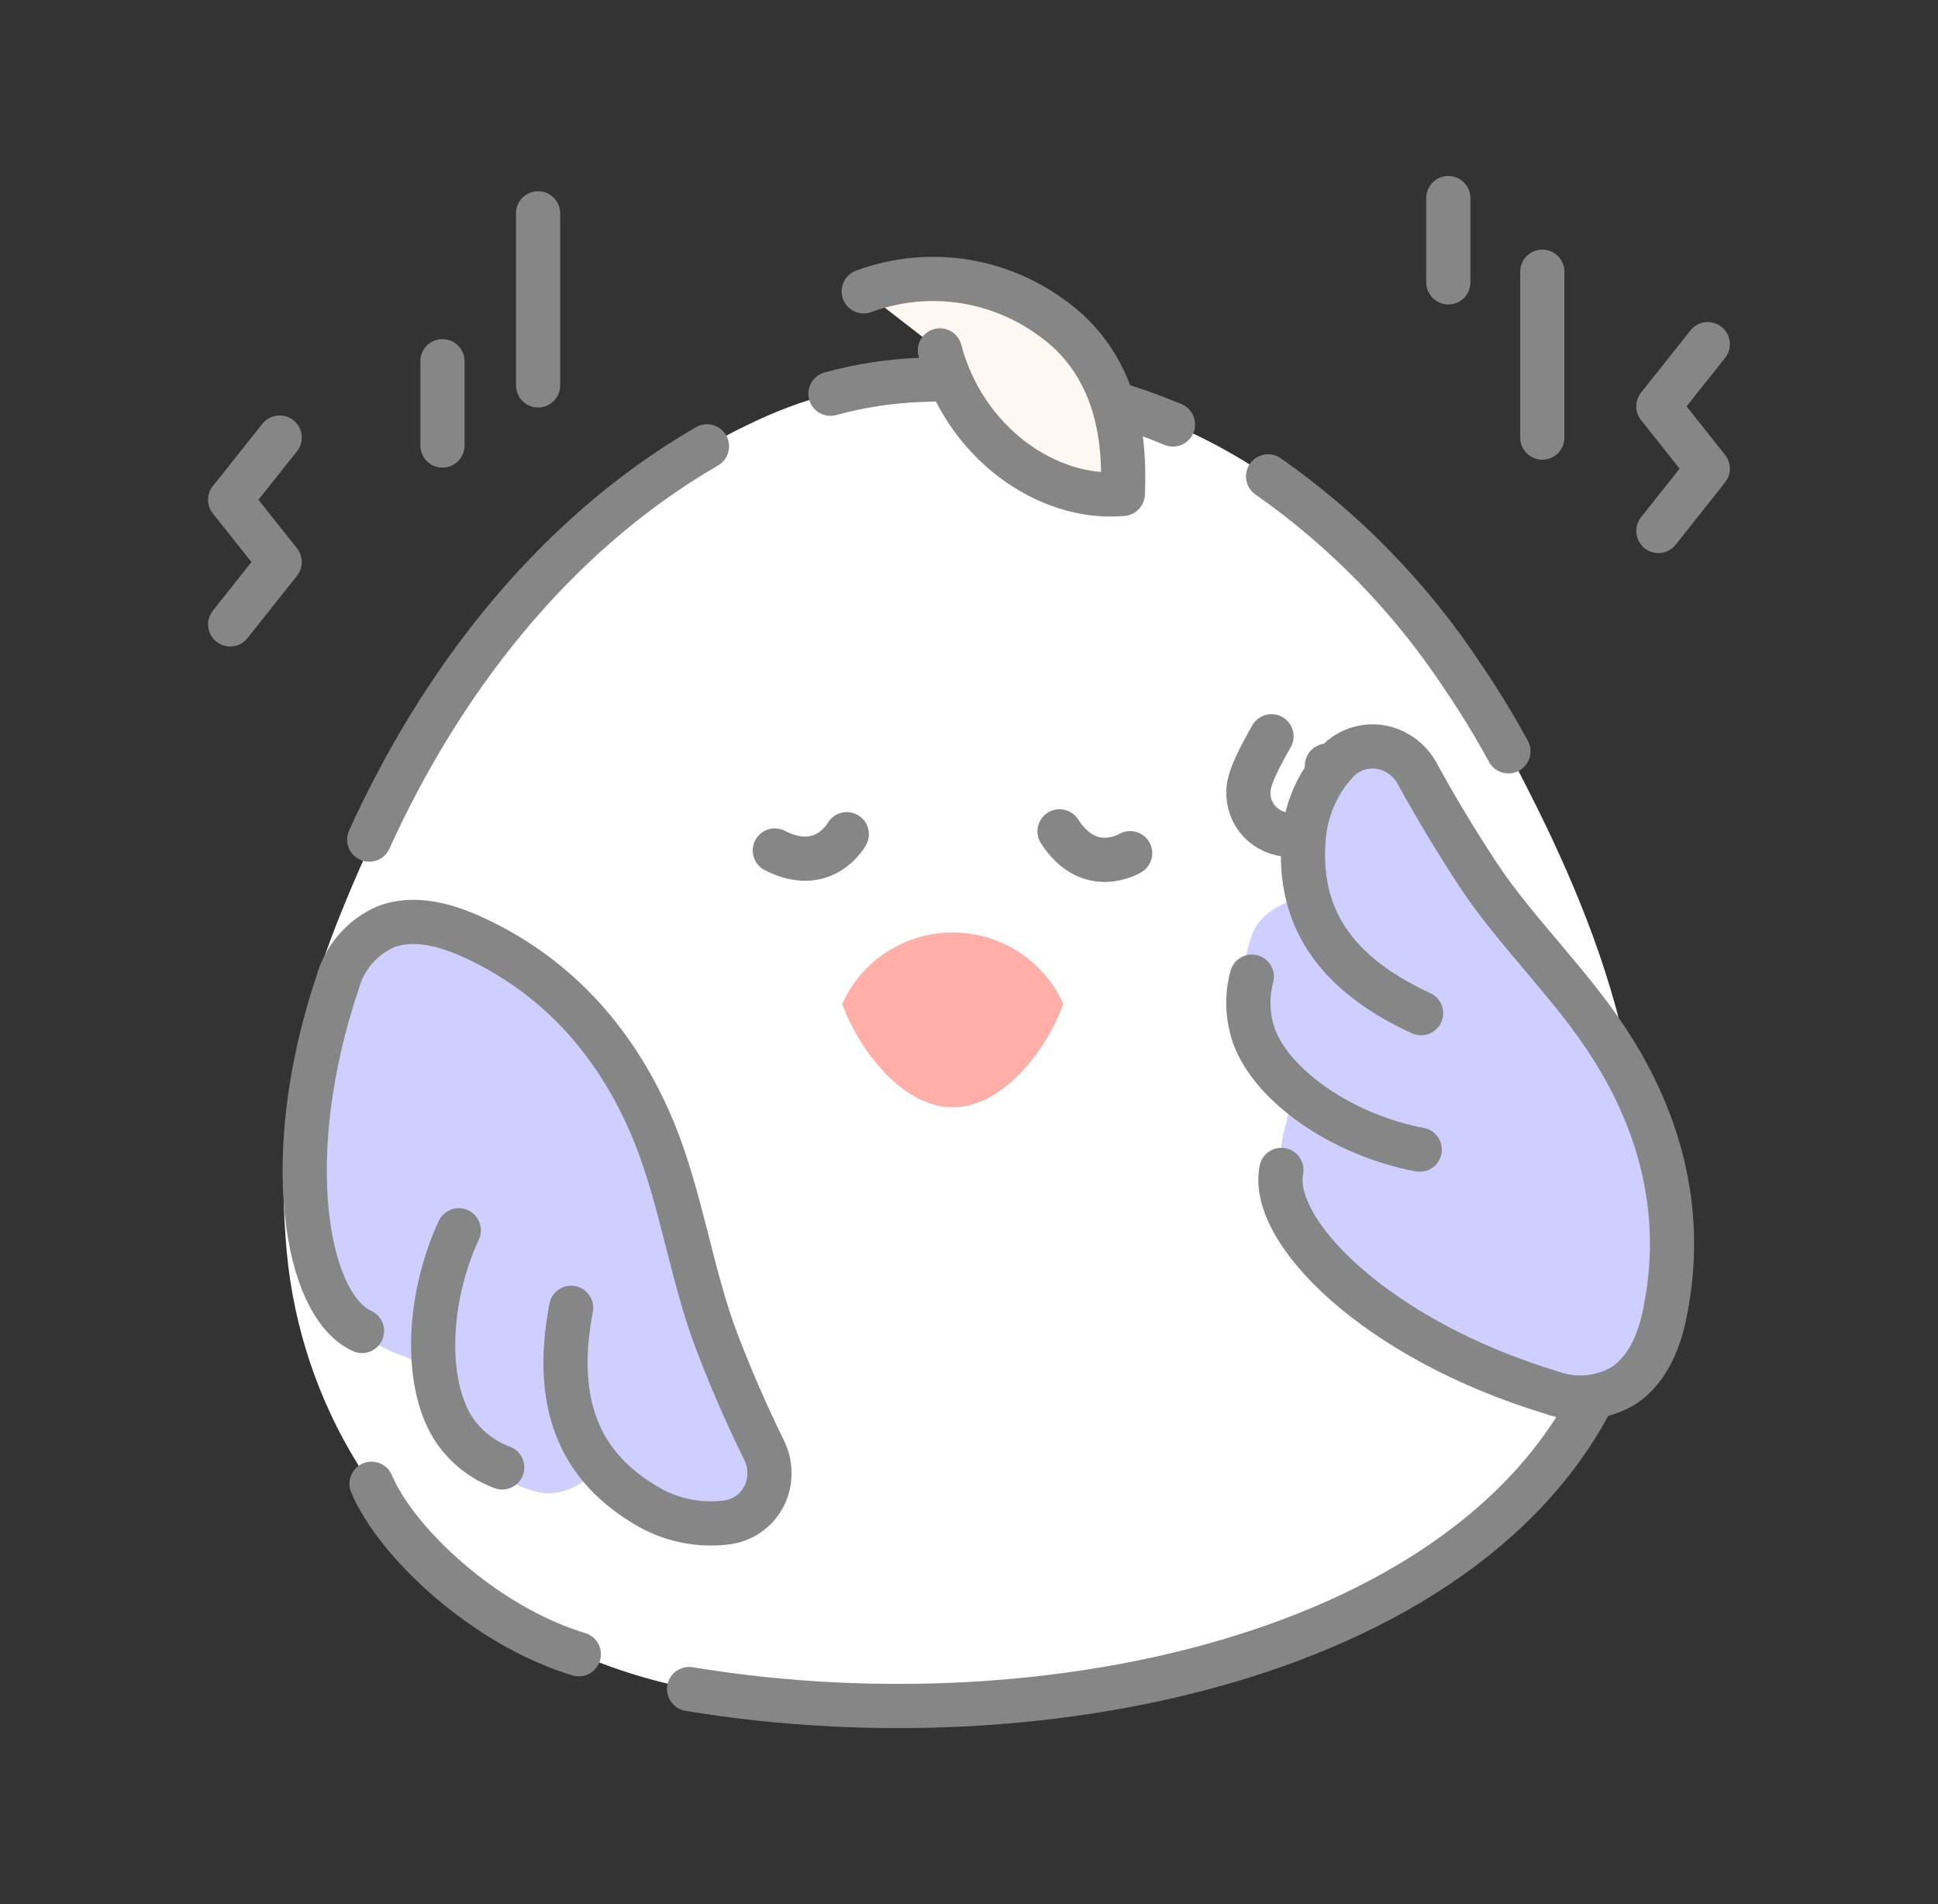 <svg width="57" height="56" viewBox="0 0 57 56" fill="none" xmlns="http://www.w3.org/2000/svg">
<rect x="0" y="0" width="57" height="56" fill="#333333" stroke="none"/>
<path d="M27.066 11.173C34.73 10.9 39.693 15.023 43.024 19.92C43.503 20.624 43.947 21.351 44.355 22.1C44.57 22.495 44.778 22.899 44.982 23.302C47.492 28.242 49.311 33.738 47.575 39.318C44.792 48.265 35.583 50.023 24.983 50.147C23.133 50.17 21.288 49.947 19.496 49.482C17.855 49.077 16.288 48.407 14.856 47.499C12.997 46.291 11.444 44.658 10.323 42.731C9.202 40.804 8.544 38.637 8.401 36.405C8.006 31.276 9.52 27.708 11.739 23.019C13.575 19.135 17.43 14.664 21.978 12.502C23.567 11.713 25.299 11.261 27.066 11.173Z" fill="white"/>
<path d="M47.576 39.326C44.793 48.273 31.439 51.524 20.268 49.675" stroke="#868686" stroke-width="1.3" stroke-linecap="round" stroke-linejoin="round"/>
<path d="M37.297 14.01C39.561 15.594 41.508 17.598 43.035 19.917C43.514 20.62 43.958 21.348 44.365 22.096" stroke="#868686" stroke-width="1.3" stroke-linecap="round" stroke-linejoin="round"/>
<path d="M24.426 11.58C25.288 11.344 26.173 11.207 27.066 11.173C29.608 11.051 32.147 11.499 34.499 12.484" stroke="#868686" stroke-width="1.3" stroke-linecap="round" stroke-linejoin="round"/>
<path d="M10.86 24.693C12.918 20.16 16.185 15.797 20.793 13.127" stroke="#868686" stroke-width="1.3" stroke-linecap="round" stroke-linejoin="round"/>
<path d="M17.024 48.651C14.242 47.811 11.645 45.349 10.928 43.638" stroke="#868686" stroke-width="1.3" stroke-linecap="round" stroke-linejoin="round"/>
<path d="M31.275 29.525C30.993 28.898 30.535 28.367 29.959 27.994C29.382 27.622 28.709 27.424 28.023 27.424C27.336 27.424 26.663 27.622 26.086 27.994C25.509 28.367 25.052 28.898 24.77 29.525C25.29 30.93 26.563 32.566 28.023 32.566C29.482 32.566 30.759 30.93 31.275 29.525Z" fill="#FFAFA7"/>
<path d="M33.239 25.092C33.239 25.092 32.048 25.827 31.163 24.45" stroke="#868686" stroke-width="1.3" stroke-linecap="round" stroke-linejoin="round"/>
<path d="M24.905 24.533C24.905 24.533 24.242 25.759 22.789 25.013" stroke="#868686" stroke-width="1.3" stroke-linecap="round" stroke-linejoin="round"/>
<path d="M15.669 43.842C15.005 43.646 14.403 43.284 13.92 42.789C13.436 42.294 13.088 41.684 12.908 41.016C12.831 40.749 12.691 40.504 12.5 40.303C12.308 40.102 12.07 39.95 11.807 39.861C11.228 39.661 10.703 39.331 10.272 38.896C9.841 38.46 9.516 37.932 9.322 37.351C8.734 35.802 10.821 32.492 12.255 33.324C15.124 34.977 17.358 38.48 18.398 40.496C19.14 41.945 17.207 44.38 15.669 43.842Z" fill="#CFCFFF"/>
<path d="M10.648 39.144C8.988 38.391 8.21 33.998 9.931 28.891C10.031 28.527 10.212 28.191 10.461 27.906C10.709 27.622 11.018 27.397 11.366 27.249C12.194 26.941 13.13 27.206 13.904 27.561C16.436 28.716 18.183 30.735 19.23 33.277C20.029 35.224 20.352 37.555 21.084 39.459C21.5 40.55 21.961 41.609 22.468 42.637C22.593 42.886 22.648 43.165 22.626 43.444C22.604 43.786 22.46 44.109 22.221 44.354C21.981 44.599 21.662 44.751 21.32 44.781C20.52 44.871 19.711 44.697 19.018 44.286C17.275 43.257 16.203 41.575 16.798 38.462" fill="#CFCFFF"/>
<path d="M10.648 39.144C8.988 38.391 8.21 33.998 9.931 28.891C10.031 28.527 10.212 28.191 10.461 27.906C10.709 27.622 11.018 27.397 11.366 27.249C12.194 26.941 13.13 27.206 13.904 27.561C16.436 28.716 18.183 30.735 19.23 33.277C20.029 35.224 20.352 37.555 21.084 39.459C21.5 40.55 21.961 41.609 22.468 42.637C22.593 42.886 22.648 43.165 22.626 43.444C22.604 43.786 22.46 44.109 22.221 44.354C21.981 44.599 21.662 44.751 21.32 44.781C20.52 44.871 19.711 44.697 19.018 44.286C17.275 43.257 16.203 41.575 16.798 38.462" stroke="#868686" stroke-width="1.3" stroke-linecap="round" stroke-linejoin="round"/>
<path d="M14.771 43.157C14.208 42.949 13.722 42.573 13.38 42.081C12.494 40.793 12.526 38.272 13.494 36.182" stroke="#868686" stroke-width="1.3" stroke-linecap="round" stroke-linejoin="round"/>
<path d="M13.014 10.624V13.102" stroke="#868686" stroke-width="1.3" stroke-linecap="round" stroke-linejoin="round"/>
<path d="M15.826 6.274V11.334" stroke="#868686" stroke-width="1.3" stroke-linecap="round" stroke-linejoin="round"/>
<path d="M45.362 7.992V12.869" stroke="#868686" stroke-width="1.3" stroke-linecap="round" stroke-linejoin="round"/>
<path d="M42.598 5.826V8.304" stroke="#868686" stroke-width="1.3" stroke-linecap="round" stroke-linejoin="round"/>
<path d="M8.226 12.869L6.77 14.698L8.226 16.53L6.77 18.363" stroke="#868686" stroke-width="1.3" stroke-linecap="round" stroke-linejoin="round"/>
<path d="M50.228 10.122L48.776 11.951L50.228 13.783L48.776 15.616" stroke="#868686" stroke-width="1.3" stroke-linecap="round" stroke-linejoin="round"/>
<path d="M37.397 21.654C37.067 22.235 36.719 22.887 36.719 23.26C36.71 23.426 36.735 23.592 36.792 23.748C36.849 23.904 36.938 24.047 37.052 24.167C37.166 24.288 37.304 24.384 37.457 24.45C37.609 24.515 37.774 24.549 37.94 24.549C38.106 24.549 38.271 24.515 38.423 24.45C38.576 24.384 38.714 24.288 38.828 24.167C38.942 24.047 39.031 23.904 39.088 23.748C39.145 23.592 39.17 23.426 39.161 23.26C39.154 23.008 39.109 22.757 39.028 22.518" stroke="#868686" stroke-width="1.3" stroke-linecap="round" stroke-linejoin="round"/>
<path d="M36.791 27.59C36.567 28.245 36.515 28.947 36.641 29.629C36.766 30.31 37.065 30.948 37.508 31.48C37.685 31.698 37.806 31.955 37.861 32.23C37.915 32.505 37.901 32.79 37.82 33.058C37.646 33.645 37.61 34.264 37.713 34.867C37.816 35.47 38.056 36.041 38.415 36.537C39.337 37.914 43.547 37.932 43.705 36.282C44.017 32.997 42.166 29.34 41.119 27.317C40.352 25.875 37.25 26.022 36.791 27.59Z" fill="#CFCFFF"/>
<path d="M37.687 34.407C37.328 36.2 40.459 39.384 45.616 40.951C45.967 41.079 46.343 41.127 46.715 41.091C47.087 41.055 47.447 40.936 47.767 40.743C48.503 40.248 48.843 39.334 48.99 38.495C49.521 35.762 48.894 33.173 47.43 30.842C46.315 29.049 44.605 27.439 43.486 25.743C42.844 24.767 42.245 23.777 41.693 22.77C41.565 22.52 41.368 22.311 41.126 22.167C40.835 21.987 40.488 21.916 40.15 21.969C39.811 22.021 39.502 22.194 39.279 22.454C38.744 23.052 38.417 23.807 38.347 24.606C38.171 26.625 38.917 28.475 41.797 29.799" fill="#CFCFFF"/>
<path d="M37.687 34.407C37.328 36.2 40.459 39.384 45.616 40.951C45.967 41.079 46.343 41.127 46.715 41.091C47.087 41.055 47.447 40.936 47.767 40.743C48.503 40.248 48.843 39.334 48.99 38.495C49.521 35.762 48.894 33.173 47.43 30.842C46.315 29.049 44.605 27.439 43.486 25.743C42.844 24.767 42.245 23.777 41.693 22.77C41.565 22.52 41.368 22.311 41.126 22.167C40.835 21.987 40.488 21.916 40.15 21.969C39.811 22.021 39.502 22.194 39.279 22.454C38.744 23.052 38.417 23.807 38.347 24.606C38.171 26.625 38.917 28.475 41.797 29.799" stroke="#868686" stroke-width="1.3" stroke-linecap="round" stroke-linejoin="round"/>
<path d="M36.819 28.723C36.662 29.3 36.685 29.912 36.884 30.476C37.422 31.947 39.491 33.385 41.757 33.811" stroke="#868686" stroke-width="1.3" stroke-linecap="round" stroke-linejoin="round"/>
<path d="M27.644 10.305C28.361 13.02 30.807 14.73 33.023 14.526C33.07 13.428 33.099 10.818 30.847 9.286C30.066 8.733 29.162 8.379 28.213 8.254C27.265 8.129 26.3 8.237 25.403 8.569" fill="#FFF8F2"/>
<path d="M27.644 10.305C28.361 13.02 30.807 14.73 33.023 14.526C33.07 13.428 33.099 10.818 30.847 9.286C30.066 8.733 29.162 8.379 28.213 8.254C27.265 8.129 26.3 8.237 25.403 8.569" stroke="#868686" stroke-width="1.3" stroke-linecap="round" stroke-linejoin="round"/>
</svg>
